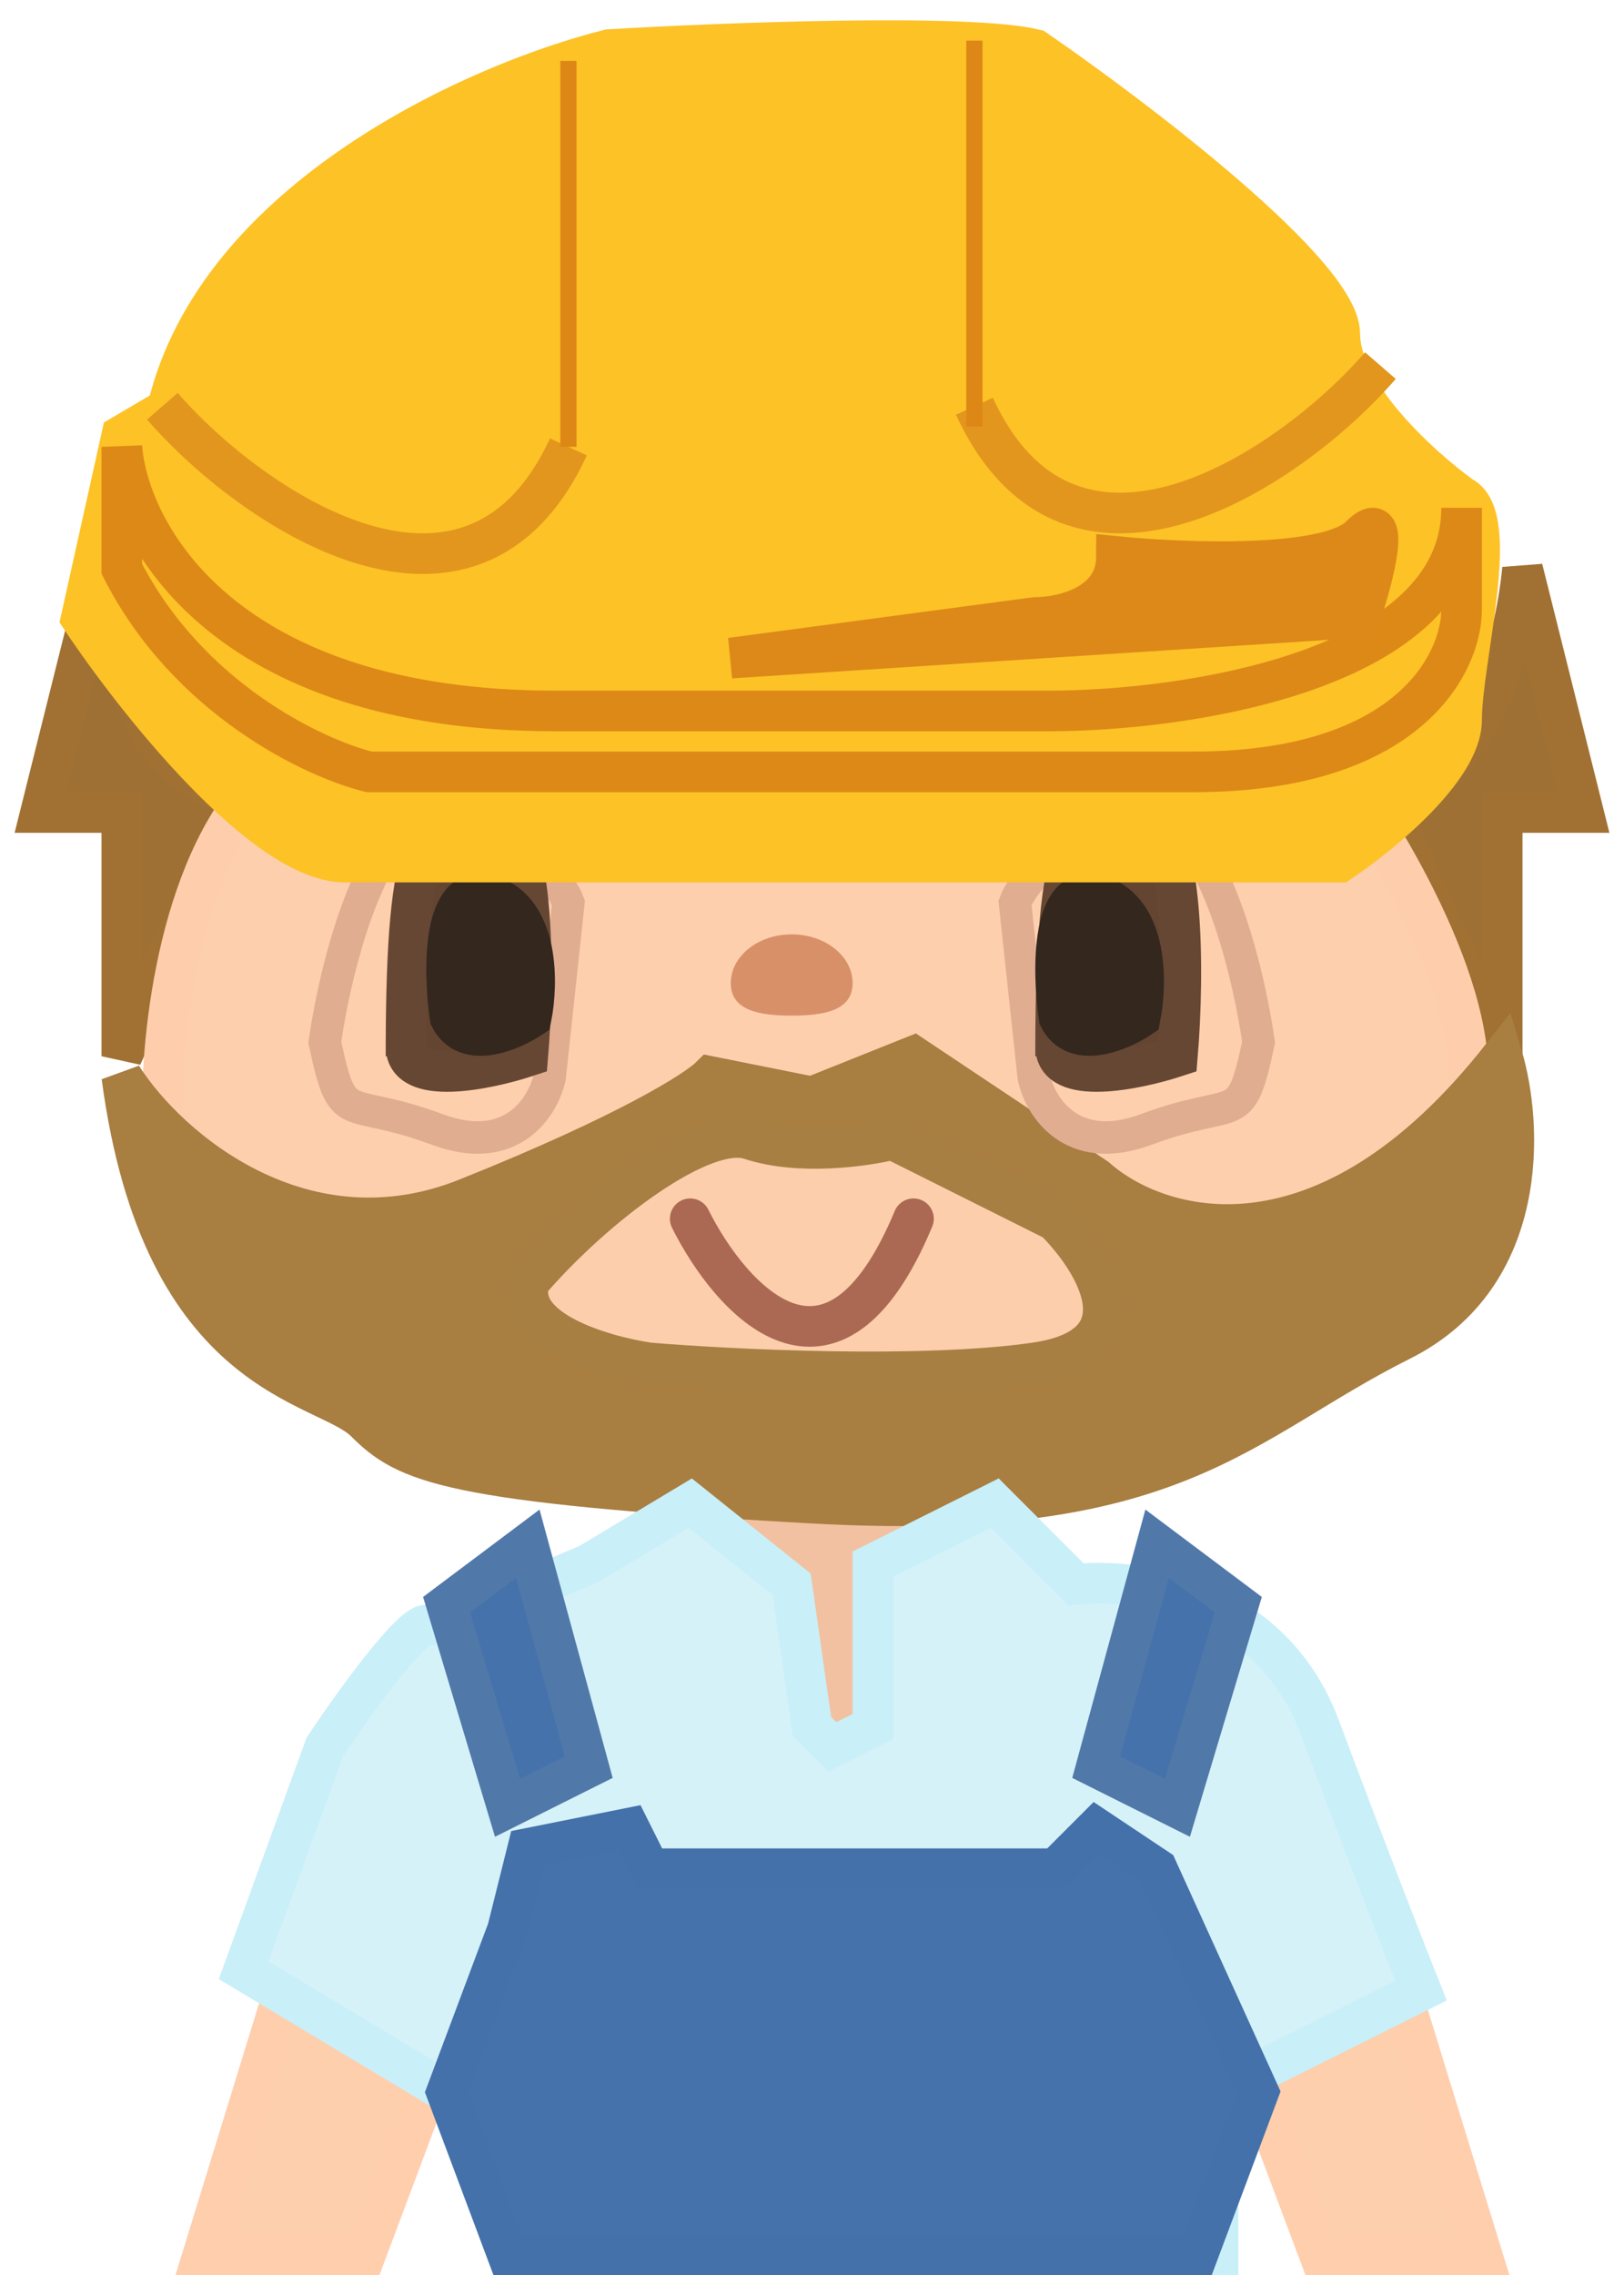 <svg width="40" height="56" viewBox="0 0 40 56" fill="none" xmlns="http://www.w3.org/2000/svg">
<path d="M3 26L6 19.5C3.6 19.5 2.667 15.833 2.5 14L1 20H3V26Z" fill="#9E7034" stroke="#A17133"/>
<path d="M24.5 36.5C24.1 36.9 19 36.667 16.5 36.5L19 43.5H21.5C22.667 41 24.9 36.1 24.5 36.5Z" fill="#F2C1A1" stroke="#FCCEAC"/>
<path d="M7 49L5 55.5H9L10.5 51.5L7 49Z" fill="#FDCFAD" stroke="#FFCEAD"/>
<path d="M34.5 49L36.5 55.5H32.5L31 51.5L34.5 49Z" fill="#FDCFAD" stroke="#FFCEAD"/>
<path d="M37 26L34 19.5C36.4 19.5 37.333 15.833 37.5 14L39 20H37V26Z" fill="#9E7034" stroke="#A17133"/>
<path d="M4.003 27.5C17.603 42.7 31.003 33.833 36.003 27.5C36.806 25.1 34.322 20.843 32.98 19.015C30.52 20.582 14.553 19.678 6.68 19.015C4.421 21.027 3.954 25.51 4.003 27.5Z" fill="#FDCFAD"/>
<path d="M6.503 19C6.562 19.005 6.621 19.01 6.68 19.015M33.003 19C32.996 19.005 32.988 19.01 32.98 19.015M6.68 19.015C4.421 21.027 3.954 25.51 4.003 27.5C17.603 42.7 31.003 33.833 36.003 27.5C36.806 25.1 34.323 20.843 32.98 19.015M6.68 19.015C14.553 19.678 30.52 20.582 32.98 19.015" stroke="#FECEAC"/>
<path d="M11.5 29.5C7.5 31.1 4.167 28.333 3 26.5C4 34 8 34 9 35C10 36 11 36.5 20 37C29 37.5 30.5 35 34.5 33C37.7 31.4 37.5 27.667 37 26C32.6 31.6 28.5 30.333 27 29L22.5 26L20 27L17.5 26.5C17.167 26.833 15.5 27.9 11.5 29.5Z" fill="#A87F41" stroke="#A87E41"/>
<path d="M11.231 20.076C9.385 19.39 8.308 23.51 8 25.656C8.462 27.802 8.462 26.943 10.769 27.802C12.615 28.488 13.385 27.229 13.539 26.514L14 22.222C13.846 21.793 13.077 20.763 11.231 20.076Z" stroke="#E1AD91" stroke-width="0.8"/>
<path d="M27.769 20.076C29.615 19.39 30.692 23.51 31 25.656C30.538 27.802 30.538 26.943 28.231 27.802C26.385 28.488 25.615 27.229 25.462 26.514L25 22.222C25.154 21.793 25.923 20.763 27.769 20.076Z" stroke="#E1AD91" stroke-width="0.8"/>
<path d="M13 26C13.167 24 13.2 20 12 20C10.523 20 10.016 20.485 10 25.748C9.988 26.747 11.995 26.332 13 26Z" fill="#644531"/>
<path d="M10 26C10 25.915 10 25.831 10 25.748M10 25.748C10.016 20.485 10.523 20 12 20C13.2 20 13.167 24 13 26C11.995 26.332 9.988 26.747 10 25.748Z" stroke="#664733"/>
<path d="M29 26C29.167 24 29.2 20 28 20C26.523 20 26.016 20.485 26 25.748C25.988 26.747 27.995 26.332 29 26Z" fill="#644531"/>
<path d="M26 26C26 25.915 26 25.831 26 25.748M26 25.748C26.016 20.485 26.523 20 28 20C29.2 20 29.167 24 29 26C27.995 26.332 25.988 26.747 26 25.748Z" stroke="#664733"/>
<path d="M12.085 22.047C10.884 21.647 10.918 23.881 11.085 25.047C11.485 25.847 12.585 25.381 13.085 25.047C13.251 24.214 13.284 22.447 12.085 22.047Z" fill="#34271E" stroke="#33271E"/>
<path d="M27.084 22.047C25.884 21.647 25.918 23.881 26.084 25.047C26.485 25.847 27.584 25.381 28.084 25.047C28.251 24.214 28.285 22.447 27.084 22.047Z" fill="#34271E" stroke="#33271E"/>
<path d="M8.5 21.221C6.5 21.221 3.333 17.221 2 15.221L3 10.721L4.125 10.059C5.345 4.878 11.8 2.021 15 1.221C17.833 1.054 23.9 0.821 25.5 1.221C28 2.941 33 6.75 33 8.221C33 9.692 35 11.5 36 12.221C37 12.721 36 16.221 36 17.721C36 18.921 34 20.554 33 21.221H8.5Z" fill="#FDC226"/>
<path d="M4 10.721C4.032 10.496 4.074 10.276 4.125 10.059M4.125 10.059C5.345 4.878 11.8 2.021 15 1.221C17.833 1.054 23.9 0.821 25.5 1.221C28 2.941 33 6.75 33 8.221C33 9.692 35 11.5 36 12.221C37 12.721 36 16.221 36 17.721C36 18.921 34 20.554 33 21.221C25.667 21.221 10.5 21.221 8.5 21.221C6.5 21.221 3.333 17.221 2 15.221L3 10.721L4.125 10.059Z" stroke="#FDC226"/>
<path d="M21.984 28.048C21.317 28.215 19.684 28.448 18.484 28.048C17.318 27.66 14.643 29.687 13.039 31.548C12.683 32.748 14.854 33.382 15.984 33.548C17.984 33.715 22.684 33.948 25.484 33.548C28.284 33.148 26.984 31.048 25.984 30.048L21.984 28.048Z" fill="#FCCEAC" stroke="#A77F42"/>
<path d="M4 10C6.167 12.5 11.6 16.2 14 11" stroke="#E3961D"/>
<path d="M34 9C31.833 11.5 26.4 15.2 24 10" stroke="#E3961D"/>
<path d="M17 30C18 32 20.5 34.8 22.5 30" stroke="#AB6953" stroke-linecap="round"/>
<path d="M14 1.5V11" stroke="#DD8717" stroke-width="0.4"/>
<path d="M24 1V10.5" stroke="#DD8717" stroke-width="0.4"/>
<path d="M13.662 17.5C5.538 17.5 3.169 13.167 3 11V14C4.625 17.2 7.738 18.667 9.092 19H29.4C34.68 19 36 16.333 36 15V12.5C36 16.5 29.231 17.5 25.846 17.5H13.662Z" stroke="#DD8917"/>
<path d="M25.5 15.199L18 16.199L33.5 15.199C33.833 14.199 34.3 12.399 33.5 13.199C32.7 13.999 29.167 13.866 27.5 13.699C27.5 14.899 26.167 15.199 25.5 15.199Z" fill="#DD8919" stroke="#DD8919"/>
<path d="M21 24.2C21 24.863 20.328 25 19.5 25C18.672 25 18 24.863 18 24.2C18 23.537 18.672 23 19.5 23C20.328 23 21 23.537 21 24.2Z" fill="#D89069"/>
<path d="M6 48.5L11 51.5L12 49L13.5 55.5H30V51.5L35 49C34.667 48.167 33.7 45.7 32.5 42.5C31.3 39.3 28 38.833 26.5 39L24.5 37L21.5 38.5V42.5L20.5 43L20 42.5L19.5 39L17 37L14.5 38.5C13.333 39 10.9 40 10.5 40C10.1 40 8.667 42 8 43L6 48.5Z" fill="#D5F2F8" stroke="#C9EFF9"/>
<path d="M12.5 47.5L11 51.5L12.5 55.5H29.5L31 51.5L28.5 46L27 45L26 46H16L15.5 45L13 45.5L12.5 47.5Z" fill="#4572AB" stroke="#4471AA"/>
<path d="M13 38L11 39.5L12.5 44.5L14.5 43.5L13 38Z" fill="#4572AB" stroke="#5079AA"/>
<path d="M28.5 38L30.5 39.5L29 44.5L27 43.5L28.5 38Z" fill="#4572AB" stroke="#5079AA"/>
</svg>
